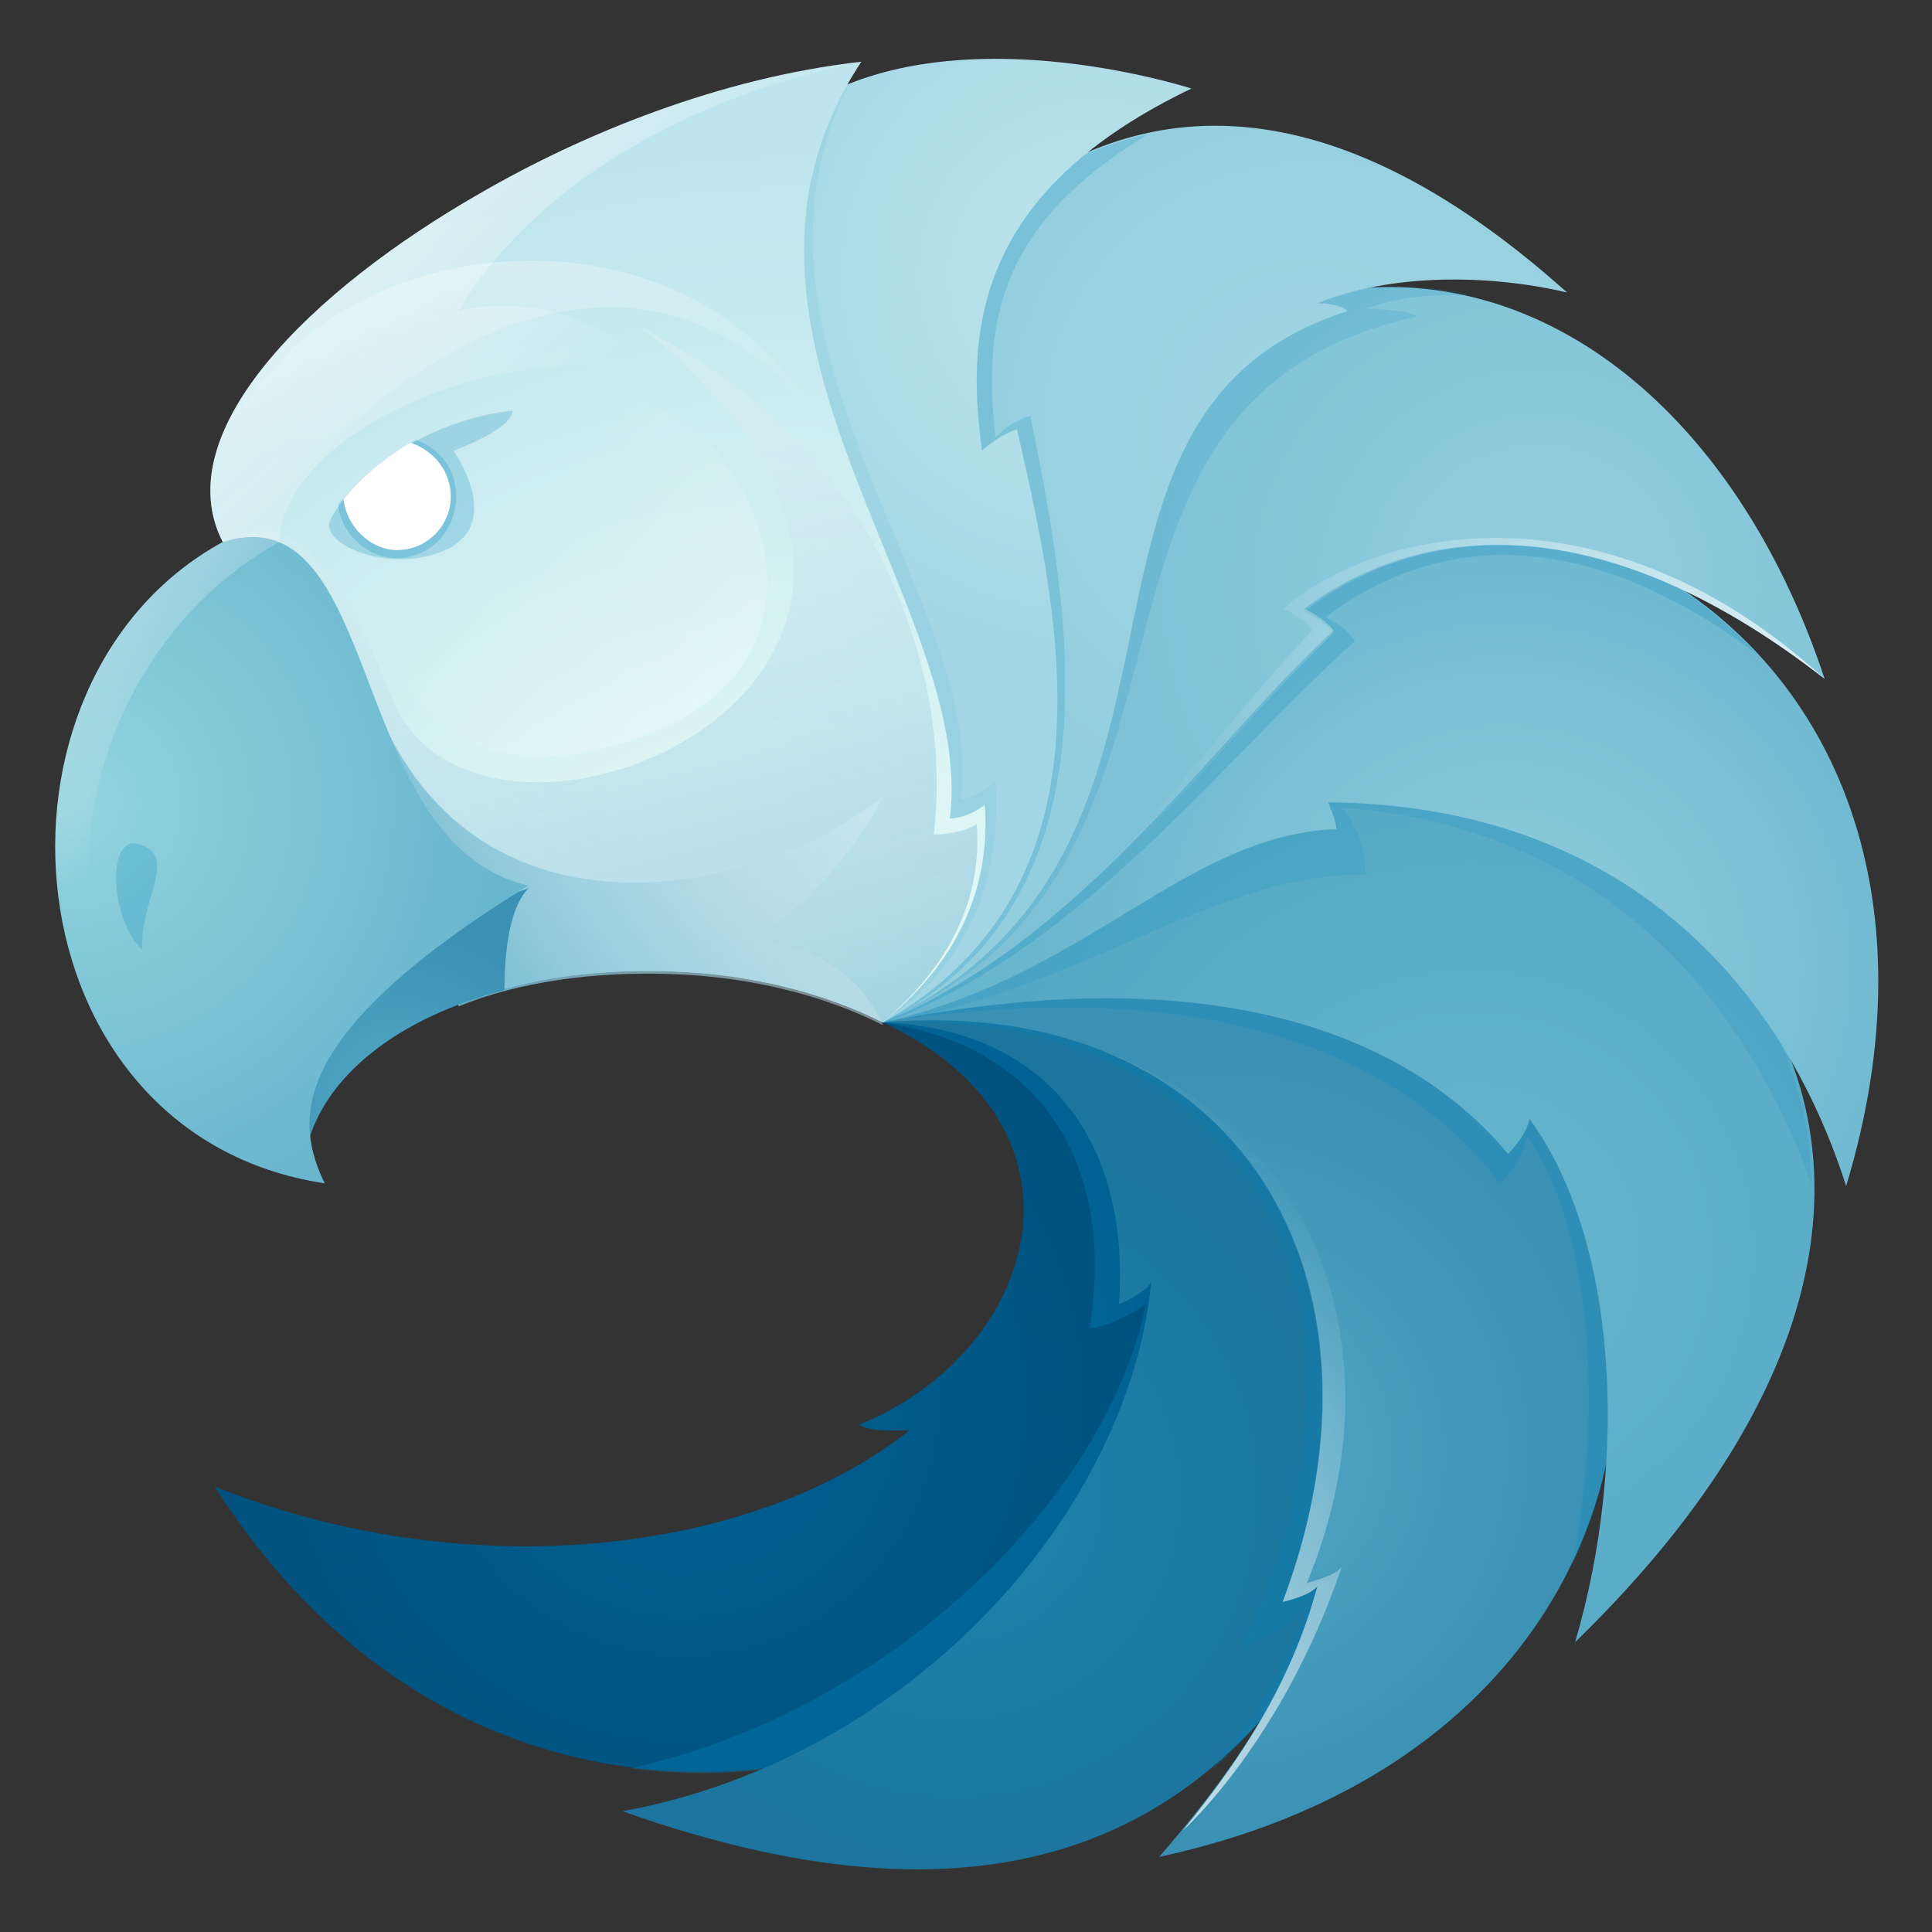 <svg viewBox="0 0 72 72" xmlns="http://www.w3.org/2000/svg" xmlns:xlink="http://www.w3.org/1999/xlink"><rect x="0" y="0" width="72" height="72" fill="#333333" stroke="none"/><radialGradient id="a" cx="25.504" cy="52.209" gradientUnits="userSpaceOnUse" r="18.765"><stop offset="0" stop-color="#006193"/><stop offset="1" stop-color="#00507d"/></radialGradient><radialGradient id="b" cx="35.594" cy="55.688" gradientUnits="userSpaceOnUse" r="14.824"><stop offset="0" stop-color="#1c84ae"/><stop offset="1" stop-color="#1c759e"/></radialGradient><linearGradient id="c"><stop offset="0" stop-color="#53a8c5"/><stop offset="1" stop-color="#3b91b4"/></linearGradient><radialGradient id="d" cx="45.198" cy="54.099" gradientUnits="userSpaceOnUse" r="14.516" xlink:href="#c"/><linearGradient id="e"><stop offset="0" stop-color="#fff"/><stop offset="1" stop-color="#fff" stop-opacity="0"/></linearGradient><linearGradient id="f" gradientUnits="userSpaceOnUse" x1="30.498" x2="50.298" xlink:href="#e" y1="65.116" y2="46.156"/><radialGradient id="g" cx="54.809" cy="46.694" gradientUnits="userSpaceOnUse" r="19.537"><stop offset="0" stop-color="#69b6cf"/><stop offset="1" stop-color="#53a8c5"/></radialGradient><radialGradient id="h" cx="56.069" cy="36.138" gradientUnits="userSpaceOnUse" r="17.649"><stop offset="0" stop-color="#93cede"/><stop offset="1" stop-color="#69b6cf"/></radialGradient><radialGradient id="i" cx="57.329" cy="21.958" gradientUnits="userSpaceOnUse" r="15.146"><stop offset="0" stop-color="#93cede"/><stop offset="1" stop-color="#7fc2d7"/></radialGradient><linearGradient id="j" gradientUnits="userSpaceOnUse" x1="73.787" x2="43.955" xlink:href="#e" y1="34.786" y2="25.123"/><radialGradient id="k" cx="48.979" cy="16.129" gradientUnits="userSpaceOnUse" r="14.818"><stop offset="0" stop-color="#a2d6e4"/><stop offset="1" stop-color="#93cede"/></radialGradient><radialGradient id="l" cx="40.786" cy="10.3" gradientUnits="userSpaceOnUse" r="14.971"><stop offset="0" stop-color="#bee5ed"/><stop offset="1" stop-color="#a2d6e4"/></radialGradient><radialGradient id="m" cx="29.463" cy="41.333" gradientUnits="userSpaceOnUse" r="35.77"><stop offset="0" stop-color="#eefffa"/><stop offset="1" stop-color="#bee5ed"/></radialGradient><linearGradient id="n"><stop offset="0" stop-color="#57acc8"/><stop offset="1" stop-color="#fff" stop-opacity=".19"/></linearGradient><linearGradient id="o" gradientUnits="userSpaceOnUse" x1="29.954" x2="17.454" xlink:href="#n" y1="55.218" y2="6.479"/><linearGradient id="p" gradientUnits="userSpaceOnUse" x1="13.452" x2="36.351" xlink:href="#n" y1="37.398" y2="25.073"/><radialGradient id="q" cx="14.726" cy="40.974" gradientUnits="userSpaceOnUse" r="6.413" xlink:href="#c"/><radialGradient id="r" cx="2.856" cy="29.936" gradientUnits="userSpaceOnUse" r="15.738"><stop offset="0" stop-color="#93d4de"/><stop offset="1" stop-color="#69b6cf"/></radialGradient><linearGradient id="s" gradientUnits="userSpaceOnUse" x1="2.329" x2="16.867" xlink:href="#e" y1="4.586" y2="19.545"/><linearGradient id="t" gradientUnits="userSpaceOnUse" x1="17.085" x2="19.326" xlink:href="#e" y1="-4.484" y2="16.174"/><linearGradient id="u" gradientUnits="userSpaceOnUse" x1="50.043" x2="19.056" xlink:href="#e" y1="47.236" y2="19.61"/><path d="m32.9 38.1c8.3 3.9 5.8 12.3-.9 15 .6.3 1.5.2 1.9.2-5.8 4.6-16.4 5.9-25.9 2.1 9.2 14.4 24.6 11.4 28.9 7 9.8-10.1 11.8-23.2-1.7-29.6-1.9 3.7-2.3 5.3-2.3 5.3z" fill="url(#a)"/><path d="m36.4 33.4c-.4-.1-.9-.2-1.3-.3-1.8 3.5-2.2 5-2.2 5 6.6 1 8.6 6.1 7.7 11.4.6 0 1.9-.7 2.1-.9-1.5 7.4-9.7 15.2-19.2 17.3 5.9.8 11.2-1.2 13.5-3.5 9.5-9.8 11.7-22.4-.6-29z" fill="#0085bc" opacity=".34"/><path d="m32.9 38.1c6.7.3 9.2 5.1 8.8 10.5.5-.2 1-.5 1.2-.8-.8 8.4-8.8 17.7-19.7 19.7 13.8 4.9 23.2 1.6 28.4-11.1 5.3-12.8-8.2-22.7-17.4-23.6-3.3 1.3-1.3 5.3-1.3 5.3z" fill="url(#b)"/><path d="m51.6 56.4c5.3-12.8-8.2-22.7-17.4-23.6-3.3 1.3-1.3 5.3-1.3 5.3 13.2-.6 19.8 10.1 13.3 23.4.4-.1 2.2-1 2.5-1.8-.8 2.4-2 4.5-3.6 6.3 2.6-2.2 4.8-5.4 6.5-9.6z" fill="#0085bc" opacity=".23"/><path d="m32.9 38.1c13.2-1.1 19.5 9.5 14.9 21.6.4-.1 1.1-.3 1.3-.6-1.1 4.1-3.4 7.2-5.9 10.1 26.5-5.7 20.8-39.4-7.9-38.1-9.5.7-2.4 7-2.4 7z" fill="url(#d)"/><path d="m47.8 59.7c.4-.1 1.1-.3 1.3-.6-1 3.7-2.9 6.5-5 9.1 0 0 3.7-3.3 5.9-9.8-.2.3-1 .5-1.3.6 3.5-8.4.5-17-7.8-19.9 7.5 2.9 10.4 11.3 6.9 20.6z" fill="url(#f)"/><path d="m55.9 44.1c.5-.5.9-1.1 1-1.8 2.5 3.7 2.8 10.3 1.7 16 5.6-11.8-3.2-28.1-23.2-27.2-1.4.1-2.5.3-3.2.6-.4 3.1.7 6.4.7 6.4 11.6-1.8 19.1.9 23 6z" fill="#0085bc" opacity=".22"/><path d="m32.9 38.1c11.5-2.3 19.2 0 23.3 4.9.3-.3.7-.8.8-1.3 3.3 4.5 3.7 12.7 1.7 19.5 22.1-21.5-.8-39-25.9-32.6-2.1 3.7.1 9.5.1 9.5z" fill="url(#g)"/><path d="m50.9 32.6c0-1.1-.5-2.1-.9-2.5 9.8.7 15.1 7.3 17.5 14-.2-12.5-17-20.1-34.8-15.5-2.1 3.7.1 9.5.1 9.5.4-.1.9-.2 1.3-.2 6.9-1.5 11.5-5.4 16.8-5.3z" fill="#0085bc" opacity=".14"/><path d="m32.9 38.1c7.6-1.7 11.3-7 16.9-7.2 0-.3-.2-.7-.3-1 11 .1 16.9 6.8 19.3 14.3 6.4-21.1-13.8-34.4-37.6-18.1-5.9 4.5 1.7 12 1.7 12z" fill="url(#h)"/><path d="m50.5 23.9c-.4-.6-.8-.7-1.1-.9 4.8-3.6 10.4-2.9 16.1 1.4-6.1-6.6-17.9-8-31.1-.3-.4.6-.7 1.2-1.1 1.8-3.7 5-3.2 8.3-2.2 10.3.9 1.2 1.7 2 1.7 2 7.7-2.9 13-10.2 17.7-14.3z" fill="#0085bc" opacity=".2"/><path d="m32.9 38.1c7.5-3.1 12.2-10.4 16.8-14.6-.2-.3-.8-.7-1.1-.8 4.1-3.1 10.8-4.1 19.4 2.6-5.7-17.2-23.2-21.8-35 .5-5.9 8.7-.1 12.3-.1 12.3z" fill="url(#i)"/><path d="m68 25.3c-7.9-7.2-16.3-5.9-20.2-2.6.3.1.9.4 1.1.8-2.7 2.8-5.5 6.7-8.9 10.1 3.8-3.3 6.8-7.3 9.7-10-.2-.3-.8-.7-1.1-.8 4.1-3.2 10.8-4.2 19.4 2.5z" fill="url(#j)"/><path d="m52.8 11.8c-.1-.2-1.5-.3-1.9-.3 1.5-.5 2.3-.5 4-.5-7.1-1.6-15.4 2.5-21.9 14.8-1.8 2.6-2.5 4.8-2.6 6.5.5 2.1 1.3 4.2 2.5 5.8 13.8-5.9 5.3-23.1 19.9-26.3z" fill="#0085bc" opacity=".14"/><path d="m58.4 10.9c-3-.7-6.6-.7-9.3.4.4 0 1 .1 1.1.3-12.2 3.9-3.7 20.1-17.3 26.5-4.7-5.9-4-18.1-4-18.1s9.3-27.2 29.5-9.1z" fill="url(#k)"/><path d="m38.4 15.5c-.7.2-1.1.6-1.3.8-.5-4.4.2-8 5.7-11.3-9.4 2-13.8 15-13.8 15v1.7c2.7 3.8 4 16.4 4 16.4 9-4.7 6.8-15.6 5.4-22.6z" fill="#0085bc" opacity=".19"/><path d="m32.9 38.1c8.9-5 6.6-15.1 5-22.1-.6.2-1.1.6-1.3.8-.7-4.9.1-9.8 7.8-13.5 0 0-23.6-7.7-17.9 17.5 4.1-1.3 6.4 17.3 6.4 17.3z" fill="url(#l)"/><path d="m37.1 29.1c-.4.4-.8.6-1.3.7 1-7.4-9-16.9-4.2-26.6-4.4 1.8-7.7 6.5-5.1 17.7 4.1-1.4 6.4 17.2 6.4 17.2 3.7-2.4 4.4-6.2 4.2-9z" fill="#0085bc" opacity=".06"/><path d="m25 36.2c3 .1 5.7.8 7.9 1.9 3.1-2.5 4-5.4 3.8-8.1-.4.3-.9.5-1.3.5 1-8-9.9-18.2-3.3-28.2-5.3.6-10.4 2.7-14.2 4.9-6.3 3.6-11.7 8.9-9.6 13 1.6 3.1 4.9 11.5 8.9 17.2 2.2-.9 4.9-1.3 7.8-1.2z" fill="url(#m)"/><path d="m25 36.2c3 .1 5.7.8 7.9 1.9 2.6-2.2 3.7-4.7 3.5-7.4-.4.3-1.2.4-1.6.4.3-2.6 0-5.4-1.1-8.3-.8-2.1-2.7-6.9-9.8-10.6 15.8 12.8-6 22.1-9.3 13.8-3-7.5-4.8-6.4-6.3-5.8 1.6 3.1 4.9 11.5 8.9 17.2 2.2-.9 4.9-1.3 7.8-1.2z" fill="url(#o)"/><path d="m28 35.1s3.2-2 4.9-5.4c-4.8 3.8-15.4 5.9-19-3.7 0 0 .8 4.4 0 6 1 1.9 2.1 3.8 3.2 5.5 2.2-.9 5-1.3 7.9-1.2 3 .1 5.7.8 7.9 1.9-1.5-3.3-4.9-3.1-4.9-3.1z" fill="url(#p)"/><path d="m18.8 36.9c0-1.5.2-3.1.9-3.8 0 0-11.1 3.9-11.2 5.7 0 1.5 2.2 3.5 2.9 4.1.6-2.8 3.5-5 7.4-6z" fill="url(#q)"/><path d="m8.3 20.2c-9.5 5.2-8.1 22.1 3.8 23.9-1.1-2.3-1.5-5.5 7.6-11.1-6.8-1.5-5.4-14.7-11.4-12.8z" fill="url(#r)"/><path d="m5.3 31.5c-1.4-.6-1.2 2.8 0 3.9-.1-1.8 1.3-3.4 0-3.9zm13.8-16.2c-4.1.5-6.4 3.2-6.8 4.1s2.4 2.1 4.5 1c1.9-1.1.1-3.6.1-3.6s2.2-.8 2.2-1.5z" fill="#0085bc" opacity=".22"/><path d="m12.6 18.8c.1 1.1 1.1 2 2.2 2 1.2 0 2.2-1 2.2-2.3 0-1-.6-1.8-1.5-2.1-1.3.7-2.3 1.7-2.9 2.4z" fill="#0085bc" opacity=".22"/><path d="m12.8 18.6c.1 1 1 1.9 2 1.9 1.1 0 2-.9 2-2 0-.9-.6-1.7-1.5-2-1.2.7-2 1.5-2.5 2.1z" fill="#fff"/><path d="m32.1 2.3c-5.3.6-10.4 2.7-14.2 4.9-6.3 3.6-11.7 8.9-9.6 13-9.5 5.2-8.1 22.1 3.8 23.9-12.4-4.5-10.5-19-1.7-23.9.2-3.9 7.5-7.5 14.1-6.4-3.7-3.4-7.4-2.2-7.4-2.2s3.4-6.9 15-9.3z" fill="url(#s)"/><path d="m8.7 15.9c-1.2 2.5 1.2 2.7 4.5-.2s11-7.8 17.2-.2c-5.1-8.6-18.2-6.9-21.7.4z" fill="url(#t)"/><path d="m14.4 22.8c0 2.6 2.6 7.4 9.9 4.5s3.8-10.6.4-12-6.6 1.1-6.4 4.1c.4 3.1-3.9 1.5-3.9 3.4z" fill="url(#u)"/></svg>